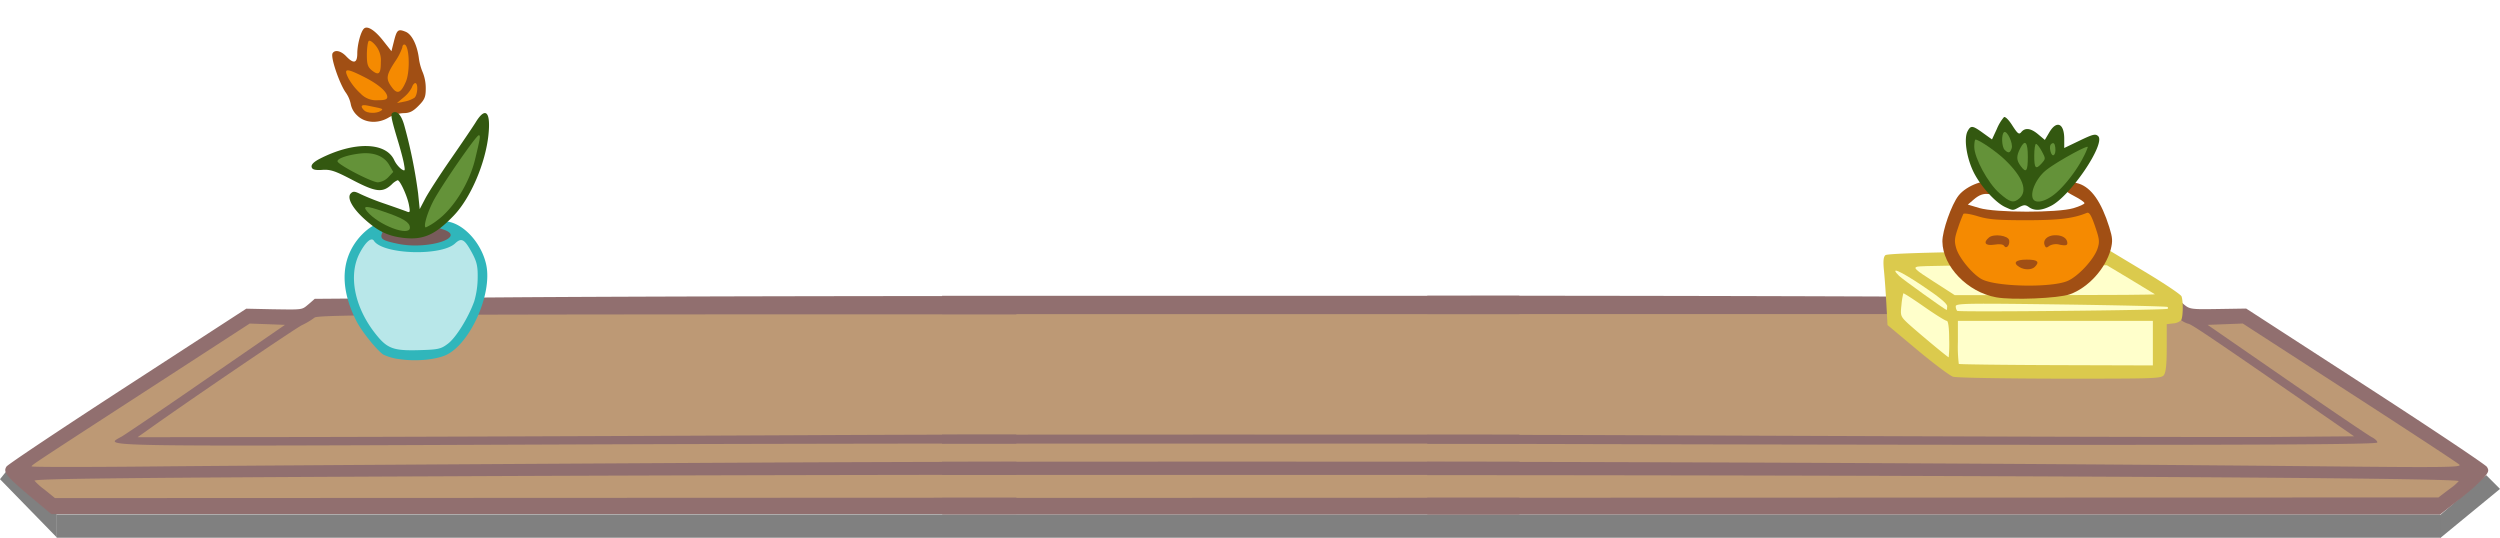 <?xml version="1.0" encoding="UTF-8" standalone="no"?>
<svg
   xmlns:dc="http://purl.org/dc/elements/1.1/"
   xmlns:cc="http://creativecommons.org/ns#"
   xmlns:rdf="http://www.w3.org/1999/02/22-rdf-syntax-ns#"
   xmlns:svg="http://www.w3.org/2000/svg"
   xmlns="http://www.w3.org/2000/svg"
   xmlns:sodipodi="http://sodipodi.sourceforge.net/DTD/sodipodi-0.dtd"
   xmlns:inkscape="http://www.inkscape.org/namespaces/inkscape"
   viewBox="0 0 840.148 180.837"
   version="1.1"
   id="svg92"
   sodipodi:docname="Top Shelf v2.svg"
   inkscape:version="0.92.4 (5da689c313, 2019-01-14)"
   width="840.148"
   height="180.837">
  <sodipodi:namedview
     pagecolor="#ffffff"
     bordercolor="#666666"
     borderopacity="1"
     objecttolerance="10"
     gridtolerance="10"
     guidetolerance="10"
     inkscape:pageopacity="0"
     inkscape:pageshadow="2"
     inkscape:window-width="1910"
     inkscape:window-height="526"
     id="namedview94"
     showgrid="false"
     inkscape:zoom="4.3252995"
     inkscape:cx="732.09375"
     inkscape:cy="15.460418"
     inkscape:window-x="1922"
     inkscape:window-y="1069"
     inkscape:window-maximized="0"
     inkscape:current-layer="_1st_Shelf" />
  <defs
     id="defs4">
    <style
       id="style2">.cls-3n{fill:#dbca4d;}.cls-4n{fill:#ffffcb;}.cls-1{fill:#bd9975;}.cls-2{fill:#916f6f;}.cls-3{fill:#b8e7e9;}.cls-4{fill:#30b6bb;}.cls-5{fill:#a14f14;}.cls-6{fill:#f58a01;}.cls-7{fill:#335810;}.cls-8{fill:#649239;}</style>
    <filter
       style="color-interpolation-filters:sRGB"
       inkscape:label="Drop Shadow"
       id="filter1368">
      <feFlood
         flood-opacity="0.498"
         flood-color="rgb(0,0,0)"
         result="flood"
         id="feFlood1358" />
      <feComposite
         in="flood"
         in2="SourceGraphic"
         operator="in"
         result="composite1"
         id="feComposite1360" />
      <feGaussianBlur
         in="composite1"
         stdDeviation="0"
         result="blur"
         id="feGaussianBlur1362" />
      <feOffset
         dx="3.6"
         dy="-1.9"
         result="offset"
         id="feOffset1364" />
      <feComposite
         in="SourceGraphic"
         in2="offset"
         operator="over"
         result="composite2"
         id="feComposite1366" />
    </filter>
    <filter
       style="color-interpolation-filters:sRGB"
       inkscape:label="Drop Shadow"
       id="filter1404">
      <feFlood
         flood-opacity="0.498"
         flood-color="rgb(0,0,0)"
         result="flood"
         id="feFlood1394" />
      <feComposite
         in="flood"
         in2="SourceGraphic"
         operator="in"
         result="composite1"
         id="feComposite1396" />
      <feGaussianBlur
         in="composite1"
         stdDeviation="0"
         result="blur"
         id="feGaussianBlur1398" />
      <feOffset
         dx="3.6"
         dy="-1.9"
         result="offset"
         id="feOffset1400" />
      <feComposite
         in="SourceGraphic"
         in2="offset"
         operator="over"
         result="composite2"
         id="feComposite1402" />
    </filter>
  </defs>
  <g
     id="Layer_2"
     data-name="Layer 2"
     transform="translate(1.768,11.174)">
    <g
       id="_1st_Shelf"
       data-name="1st Shelf">
      <g
         transform="translate(-0.406,-0.226)"
         id="g957">
        <path
           inkscape:connector-curvature="0"
           id="path925-7"
           d="m 17.662,169.6 -19.025,-19.512 4.373,-5.458 14.651,15.828 z"
           style="fill:#000000;fill-opacity:0.498;stroke:none;stroke-width:1px;stroke-linecap:butt;stroke-linejoin:miter;stroke-opacity:1" />
        <rect
           y="161.916"
           x="17.656"
           height="7.847"
           width="801.06"
           id="rect906"
           style="fill:#000000;fill-opacity:0.498;stroke:none;stroke-width:5.5;stroke-linecap:round;stroke-miterlimit:4;stroke-dasharray:none;stroke-opacity:1" />
        <path
           inkscape:connector-curvature="0"
           id="path925"
           d="m 818.672,169.889 20.114,-16.531 -4.624,-4.624 -15.49,13.409 z"
           style="fill:#000000;fill-opacity:0.498;stroke:none;stroke-width:1px;stroke-linecap:butt;stroke-linejoin:miter;stroke-opacity:1" />
      </g>
      <rect
         class="cls-1"
         x="328.879"
         y="91.074"
         width="156.848"
         height="68.406"
         id="rect6"
         style="fill:#bd9975" />
      <path
         class="cls-1"
         d="m 829.49,146.28 -14.39,13.19 -100.4,-0.63 v 0.64 H 477.88 V 90.42 H 714.7 v 0.1 l 11.81,-0.1 3.94,3.08 19.19,0.52 z"
         id="path8"
         inkscape:connector-curvature="0"
         style="fill:#bd9975" />
      <path
         class="cls-1"
         d="m 120.46,90.42 h 220.19 v 69.06 H 120.46 v -0.64 l -103,0.64 L 3,146.29 82.89,94 l 19.19,-0.52 3.92,-3.05 14.44,0.12 z"
         id="path10"
         inkscape:connector-curvature="0"
         style="fill:#bd9975" />
      <path
         id="Left_Shelf_Outline"
         data-name="Left Shelf Outline"
         class="cls-2"
         d="m 99.71,98.09 a 24.29,24.29 0 0 0 4.2,-2.51 c 1.12,-1 24,-1.12 235.89,-1.13 v -6.14 c -74.85,0 -142,0.21 -173.65,0.46 L 104,89.25 102,91 c -2.42,2 -1.63,1.91 -12.33,1.75 L 81,92.56 41.18,118.41 C 19.25,132.64 0.92,144.87 0.43,145.6 c -1.25,1.87 -0.12,3.28 8.18,10.23 l 6.87,5.76 H 339.8 v -5.52 l -323.1,0.14 -3.52,-2.86 a 21,21 0 0 1 -3.37,-3 c 0.64,-0.65 30.8,-1 137.66,-1.46 58.75,-0.28 125.07,-0.44 192.33,-0.51 V 144 c -31.83,0.05 -62.17,0.15 -90.16,0.3 -42.22,0.23 -85.51,0.48 -121.24,0.71 -35.73,0.23 -63.92,0.43 -75.91,0.55 -24,0.25 -43.63,0.26 -43.63,0 0,-0.46 0.51,-0.8 44,-29 l 29.28,-19 5.9,0.21 L 94,98 67.66,116.14 c -14.45,10 -27.29,18.68 -28.53,19.39 -6,3.43 -12.52,3.31 148,2.67 43.13,-0.17 98.75,-0.29 152.65,-0.33 v -3 c -26.27,0 -49.94,0.1 -68.79,0.19 -65.38,0.32 -143.1,0.6 -172.7,0.63 l -53.83,0.06 2.84,-2 C 59.73,124.81 97.42,99.19 99.71,98.09 Z"
         inkscape:connector-curvature="0"
         style="fill:#916f6f" />
      <path
         id="Right_Shelf_Outline"
         data-name="Right Shelf Outline"
         class="cls-2"
         d="m 833,149.34 a 81,81 0 0 1 -8.28,7.29 l -6.41,5.06 H 477.88 v -5.59 l 339.81,-0.1 3.5,-2.67 a 20.51,20.51 0 0 0 3.33,-2.83 c -1.14,-1.14 -163.41,-1.93 -346.64,-2 V 144 c 104.83,0.14 214.56,0.68 304,1.57 38.42,0.38 43.78,0.3 42.84,-0.61 -0.6,-0.58 -17.21,-11.48 -36.93,-24.22 L 751.94,97.55 740.12,98 l 26.57,18.36 c 14.61,10.09 27.5,18.82 28.63,19.39 1.13,0.57 1.95,1.38 1.81,1.8 -0.28,0.86 -75.55,1 -297.13,0.44 l -22.12,-0.05 v -3 c 35,0 69.5,0.13 99.88,0.26 88.5,0.37 172.32,0.57 186.25,0.46 l 25.33,-0.21 -18.78,-13 c -30.95,-21.36 -36.15,-24.84 -37,-24.84 A 7.93,7.93 0 0 1 730.69,96 l -2.06,-1.62 H 477.88 V 88.2 c 81.5,0 156.27,0.21 189.78,0.49 l 62.17,0.5 L 732,91 c 2.09,1.77 2.45,1.82 11.62,1.67 l 9.46,-0.15 40,25.9 c 22,14.24 40.38,26.52 40.89,27.29 0.76,1.21 0.63,1.7 -0.97,3.63 z"
         inkscape:connector-curvature="0"
         style="fill:#916f6f" />
      <g
         id="Shelf_Middle"
         data-name="Shelf Middle">
        <polygon
           class="cls-2"
           points="508.82,161.69 314.86,161.69 314.86,156.15 425.71,156.12 508.82,156.09 "
           id="polygon14"
           style="fill:#916f6f" />
        <path
           class="cls-2"
           d="m 508.82,144 v 4.43 c -63.84,0 -129.15,0 -194,0 V 144 c 62.18,-0.06 127.51,-0.07 194,0 z"
           id="path16"
           inkscape:connector-curvature="0"
           style="fill:#916f6f" />
        <path
           class="cls-2"
           d="m 508.82,134.9 v 3 c -56.36,0 -124.35,0 -194,0 v -3 c 59.83,-0.05 127.35,-0.05 194,0 z"
           id="path18"
           inkscape:connector-curvature="0"
           style="fill:#916f6f" />
        <path
           class="cls-2"
           d="m 508.82,88.22 v 6.17 h -194 v -6.15 c 63.39,-0.03 129.88,-0.03 194,-0.02 z"
           id="path20"
           inkscape:connector-curvature="0"
           style="fill:#916f6f" />
      </g>
      <g
         id="Top_Flower_Pot"
         data-name="Top Flower Pot"
         style="filter:url(#filter1368)">
        <rect
           style="fill:#785b5b;fill-opacity:1;stroke:none;stroke-width:5.5;stroke-linecap:round;stroke-miterlimit:4;stroke-dasharray:none;stroke-opacity:1"
           id="rect1116"
           width="25.663"
           height="8.092"
           x="121.841"
           y="66.205" />
        <g
           id="Top_Shelf_Pot"
           data-name="Top Shelf Pot">
          <path
             class="cls-3"
             d="m 156.27,79 c 3.6,11.59 -4.74,21.9 -5.62,22.94 a 17.46,17.46 0 0 1 -9.14,7.06 c -2,0.65 -3.82,0.63 -7.38,0.65 -4.44,0 -6.75,0 -9.17,-1 -1.3,-0.58 -3.48,-1.85 -6.5,-6.58 -3.5,-5.49 -8.91,-14 -6,-23.34 a 20.58,20.58 0 0 1 5.46,-8.73 47.41,47.41 0 0 0 7.7,3.2 46.22,46.22 0 0 0 8.13,1.8 50,50 0 0 0 17.25,-4.64 21.34,21.34 0 0 1 5.27,8.64 z"
             id="path23"
             inkscape:connector-curvature="0"
             style="fill:#b8e7e9" />
          <path
             class="cls-4"
             d="m 158,79.55 c -1.7,-7.61 -8.22,-14.35 -14,-14.46 -3.79,-0.08 -4.09,1.56 -0.49,2.73 8.25,2.66 -5.09,6.94 -15.12,4.84 -5.63,-1.18 -6.24,-1.67 -5.14,-4.09 2.33,-5.11 -4.23,-2.88 -8.66,2.94 -5.47,7.2 -5.54,16.53 -0.18,27.11 1.73,3.42 6.69,9.6 9,11.25 a 17.56,17.56 0 0 0 5.47,1.55 c 5.12,0.76 11.14,0.32 15,-1.11 8.35,-3.12 16.41,-20.66 14.12,-30.76 z M 154,92 c -2,5.55 -6.12,12.16 -8.81,14.21 -2.35,1.79 -3.23,2 -9.51,2.18 -9.13,0.26 -11,-0.48 -15.26,-6 -6.72,-8.78 -8.69,-19.22 -5,-26.44 2,-3.85 4,-5.65 4.87,-4.31 3,4.61 22.65,5.24 27.29,0.88 2.14,-2 3.13,-1.47 5.58,3 1.7,3.12 2.06,4.63 2,8.54 A 28.85,28.85 0 0 1 154,92 Z"
             id="path25"
             inkscape:connector-curvature="0"
             style="fill:#30b6bb" />
        </g>
        <g
           id="Flower">
          <path
             class="cls-5"
             d="m 136.76,15.19 a 18.36,18.36 0 0 1 -1.35,-4.82 c -0.58,-4.57 -2.41,-8.21 -4.53,-9 -2.5,-1 -2.89,-0.62 -3.87,3.27 l -0.83,3.29 -2.83,-3.58 c -2.8,-3.55 -5.35,-5.14 -6.46,-3.96 -1.11,1.18 -2.19,5.51 -2.19,8.28 0,3.3 -1.2,3.62 -3.7,1 -1.77,-1.87 -3.8,-2.34 -4.59,-1.06 -0.79,1.28 2.24,10 4.31,13.07 a 10.25,10.25 0 0 1 1.82,4.19 7,7 0 0 0 2.11,3.64 c 2.6,2.6 7.06,2.88 10.69,0.66 a 11.27,11.27 0 0 1 4.93,-1.43 c 2,0 3.16,-0.58 5,-2.45 2.08,-2.08 2.44,-3 2.44,-5.8 a 14.38,14.38 0 0 0 -0.95,-5.3 z"
             id="path28"
             inkscape:connector-curvature="0"
             style="fill:#a14f14" />
          <path
             class="cls-6"
             d="m 118.55,4.49 c 0.33,-0.33 1.38,0.37 2.34,1.56 a 7.82,7.82 0 0 1 1.73,5.53 c 0,4 -0.69,4.66 -3,2.81 -1.41,-1.14 -1.7,-2.05 -1.7,-5.34 0.02,-2.18 0.3,-4.23 0.63,-4.56 z"
             id="path30"
             inkscape:connector-curvature="0"
             style="fill:#f58a01" />
          <path
             class="cls-6"
             d="m 122.59,28 c -1.48,0.94 -4.56,0.84 -5.58,-0.18 -1.43,-1.42 -1,-2.07 1.11,-1.62 l 3.75,0.78 c 1.39,0.33 1.54,0.54 0.72,1.02 z"
             id="path32"
             inkscape:connector-curvature="0"
             style="fill:#f58a01" />
          <path
             class="cls-6"
             d="m 121.57,24.41 a 7.2,7.2 0 0 1 -5.8,-2.28 20.09,20.09 0 0 1 -4,-5 c -1.81,-3.53 -0.89,-3.63 5.2,-0.55 4.81,2.43 7.81,5 7.81,6.75 0,0.8 -0.78,1.08 -3.21,1.08 z"
             id="path34"
             inkscape:connector-curvature="0"
             style="fill:#f58a01" />
          <path
             class="cls-6"
             d="m 126.35,20.1 c -2.1,-2.84 -2,-4 1,-8.62 a 19.43,19.43 0 0 0 2.5,-4.86 c 0,-0.51 0.29,-0.93 0.64,-0.93 1.67,0 2.07,8.82 0.56,12.44 -1.67,3.87 -2.89,4.43 -4.7,1.97 z"
             id="path36"
             inkscape:connector-curvature="0"
             style="fill:#f58a01" />
          <path
             class="cls-6"
             d="m 133.9,23.59 a 9.77,9.77 0 0 1 -3.42,1.29 l -2.46,0.48 2.31,-1.95 a 10.2,10.2 0 0 0 2.74,-3.36 c 0.25,-0.77 0.75,-1.4 1.12,-1.4 1.04,0 0.81,4.04 -0.29,4.94 z"
             id="path38"
             inkscape:connector-curvature="0"
             style="fill:#f58a01" />
          <path
             class="cls-7"
             d="m 154.54,31.75 c -0.89,1.45 -4.65,7 -8.36,12.35 -3.71,5.35 -7.58,11.34 -8.62,13.32 l -1.88,3.58 -0.55,-5.4 a 165.79,165.79 0 0 0 -4.65,-22.79 c -1,-3.52 -2.46,-5.07 -3.93,-4.17 -0.74,0.46 -0.46,1.91 1.88,9.68 0.9,3 1.82,6.45 2,7.74 0.38,2.14 0.31,2.26 -0.93,1.49 a 8.78,8.78 0 0 1 -2.44,-3.12 c -2.87,-6 -13.51,-6.2 -24.87,-0.4 -2.09,1.07 -3,2 -2.84,2.79 0.16,0.79 0.9,1.18 3.53,1 2.82,-0.2 4.32,0.3 10.38,3.48 7.68,4 9.92,4.28 13,1.42 a 6.09,6.09 0 0 1 2,-1.43 c 0.8,0 3.23,5.3 3.79,8.25 0.47,2.54 0.4,2.74 -0.84,2.23 -0.75,-0.3 -4,-1.45 -7.15,-2.54 A 80.23,80.23 0 0 1 115.88,56 c -2,-1 -2.56,-1.08 -3.36,-0.27 -1.41,1.42 0.52,5 4.81,8.81 4.47,4 7.88,5.61 13.25,6.17 6.44,0.67 10.45,-1.16 16.6,-7.59 5.61,-5.87 10.6,-17.51 11.6,-27.05 0.82,-7.8 -0.97,-9.62 -4.24,-4.32 z"
             id="path40"
             inkscape:connector-curvature="0"
             style="fill:#335810" />
          <path
             class="cls-8"
             d="m 132.38,67.23 c 0,3.16 -10.53,-0.82 -14.37,-5.44 -1.67,-2 -0.31,-2 5.43,0 6.72,2.27 8.94,3.63 8.94,5.44 z"
             id="path42"
             inkscape:connector-curvature="0"
             style="fill:#649239" />
          <path
             class="cls-8"
             d="m 154.29,44.27 c -1.93,8 -7.3,16.6 -12.79,20.55 a 19.34,19.34 0 0 1 -3.75,2.32 c -0.94,0 0.35,-4.62 2.42,-8.69 2.5,-4.89 14.48,-22.27 15.36,-22.27 0.64,0 0.52,0.82 -1.24,8.09 z"
             id="path44"
             inkscape:connector-curvature="0"
             style="fill:#649239" />
          <path
             class="cls-8"
             d="m 126.79,48.5 -1.65,1.76 A 5.56,5.56 0 0 1 121.63,52 c -2,0 -13.14,-5.77 -13.55,-7 -0.32,-0.94 3.26,-2.2 7.61,-2.69 4.53,-0.5 8,0.86 9.72,3.8 z"
             id="path46"
             inkscape:connector-curvature="0"
             style="fill:#649239" />
        </g>
      </g>
      <g
         id="g1392"
         style="filter:url(#filter1404)">
        <g
           transform="translate(0,30.081)"
           data-name="Middle Box"
           id="Middle_Box">
          <path
             style="fill:#dbca4d"
             inkscape:connector-curvature="0"
             id="path50"
             d="m 727.75,60.24 c -0.24,-0.63 -5.86,-4.4 -12.49,-8.37 l -12,-7.21 -37,0.48 c -24.15,0.32 -37.35,0.75 -38,1.25 -0.65,0.5 -0.84,1.92 -0.51,5.12 0.24,2.4 0.62,7.52 0.82,11.37 l 0.38,7 10,8.36 c 5.52,4.6 10.92,8.63 12,9 1.08,0.37 17.25,0.62 35.91,0.66 30.81,0 34,0 34.92,-1.14 0.7,-0.85 1,-3.47 1,-9.18 v -8 l 2.15,-0.25 a 4.35,4.35 0 0 0 2.69,-1.08 c 0.67,-1.03 0.74,-6.42 0.13,-8.01 z"
             class="cls-3n" />
          <path
             style="fill:#ffffcb"
             inkscape:connector-curvature="0"
             id="path52"
             d="m 640.65,56.66 c 5.62,3.75 8.35,6 8.35,6.89 0,0.73 -0.09,1.3 -0.18,1.27 -0.74,-0.22 -14.88,-10.38 -16,-11.47 -3.29,-3.28 0.07,-1.86 7.83,3.31 z"
             class="cls-4n" />
          <path
             style="fill:#ffffcb"
             inkscape:connector-curvature="0"
             id="path54"
             d="m 649.51,80.72 c -0.35,0 -11.55,-9.36 -14,-11.68 -2.15,-2.06 -2.27,-2.43 -1.88,-5.88 a 24.51,24.51 0 0 1 0.63,-3.93 c 0.11,-0.14 3.27,1.89 7,4.5 3.73,2.61 7.17,4.75 7.61,4.75 0.44,0 0.8,2.12 0.8,6.12 a 46.2,46.2 0 0 1 -0.16,6.12 z"
             class="cls-4n" />
          <path
             style="fill:#ffffcb"
             inkscape:connector-curvature="0"
             id="path56"
             d="m 644.42,55.25 c -6.24,-4 -6.9,-4.62 -5.4,-5 0.93,-0.25 15.63,-0.46 32.66,-0.46 h 31 l 7.92,4.75 c 4.35,2.61 8.05,4.88 8.22,5 0,0.16 -15,0.28 -33.48,0.28 h -33.82 z"
             class="cls-4n" />
          <path
             style="fill:#ffffcb"
             inkscape:connector-curvature="0"
             id="path58"
             d="m 718.12,83.45 -32.46,-0.1 C 667.81,83.29 653.07,83.1 652.9,82.94 a 48.7,48.7 0 0 1 -0.3,-7.38 v -7.08 h 65.52 z"
             class="cls-4n" />
          <path
             style="fill:#ffffcb"
             inkscape:connector-curvature="0"
             id="path60"
             d="m 723.1,64.42 c -0.57,0.48 -70.27,1.17 -70.75,0.69 a 2.57,2.57 0 0 1 -0.47,-1.55 c 0,-1 4.23,-1 35.4,-0.6 19.47,0.27 35.56,0.64 35.76,0.84 a 0.43,0.43 0 0 1 0.06,0.62 z"
             class="cls-4n" />
        </g>
        <g
           transform="translate(0,30.081)"
           data-name="Middle Plant Pot"
           id="Middle_Plant_Pot">
          <g
             data-name="Middle Shelf Pot"
             id="Middle_Shelf_Pot">
            <path
               style="fill:#a14f14"
               inkscape:connector-curvature="0"
               id="path63"
               d="m 703.48,37 c -2.67,-8.53 -6,-13.24 -10.22,-14.64 -1.72,-0.57 -2.78,-0.56 -3.88,0 -2.12,1.13 -1.51,2.21 2.4,4.22 1.85,0.95 3.36,2 3.36,2.33 0,0.33 -1.67,1.09 -3.73,1.7 -5.33,1.58 -26.18,1.55 -31.58,-0.05 l -3.89,-1.16 2,-1.72 c 1.76,-1.52 3.25,-2.06 4.94,-1.82 0.73,0.1 1.47,-2.65 1,-3.5 -1.25,-2 -8.34,0.53 -11.05,4 -2.37,3 -5.5,11.89 -5.44,15.47 0.12,8.36 8.45,17 18.09,18.73 5.39,1 20.9,0.33 24.71,-1 6.22,-2.22 12,-8.6 13.77,-15.07 0.7,-2.83 0.64,-3.89 -0.48,-7.49 z"
               class="cls-5" />
            <path
               style="fill:#f58a01"
               inkscape:connector-curvature="0"
               id="path65"
               d="m 699.52,44.21 c -1.22,3.68 -6.65,9.49 -10.23,10.92 -5.68,2.27 -23.77,1.88 -28.6,-0.62 -3.05,-1.58 -7.64,-7.09 -8.62,-10.35 -0.71,-2.39 -0.63,-3.43 0.56,-6.89 a 46.08,46.08 0 0 1 1.8,-4.71 c 0.21,-0.35 2.36,0 4.78,0.73 3.57,1.11 6.61,1.36 16.38,1.36 11,0 15.8,-0.59 20.3,-2.45 0.84,-0.35 1.49,0.67 2.8,4.46 1.49,4.34 1.59,5.24 0.83,7.55 z"
               class="cls-6" />
            <path
               style="fill:#a14f14"
               inkscape:connector-curvature="0"
               id="path67"
               d="m 678.44,50.35 c -1.05,1 -3.36,1.09 -5.08,0.09 -2.44,-1.43 -1.42,-2.55 2.34,-2.55 3.76,0 4.45,0.75 2.74,2.46 z"
               class="cls-5" />
            <path
               style="fill:#a14f14"
               inkscape:connector-curvature="0"
               id="path69"
               d="m 668.14,43.28 c -0.35,-0.56 -1.5,-0.7 -3.33,-0.41 -3,0.47 -3.83,-0.69 -1.76,-2.41 1.62,-1.35 6.47,-0.68 6.78,0.93 0.31,1.61 -0.95,3.1 -1.69,1.89 z"
               class="cls-5" />
            <path
               style="fill:#a14f14"
               inkscape:connector-curvature="0"
               id="path71"
               d="m 689.38,42.39 c 0,0.72 -0.65,0.85 -2.52,0.5 a 4.59,4.59 0 0 0 -3.59,0.41 c -0.86,0.71 -1.16,0.65 -1.52,-0.29 -0.67,-1.75 1,-3.31 3.62,-3.31 2.41,0 4.01,1.07 4.01,2.69 z"
               class="cls-5" />
          </g>
          <g
             id="Plant">
            <path
               style="fill:#335810"
               inkscape:connector-curvature="0"
               id="path74"
               d="m 699.76,6.42 c -0.9,-0.89 -1.73,-0.69 -6.23,1.47 l -5.19,2.49 V 7.31 c 0,-5.22 -2.54,-6.36 -5,-2.22 l -1.52,2.58 -2.21,-1.86 c -2.5,-2.1 -4.38,-2.36 -5.7,-0.78 -0.76,0.93 -1.19,0.61 -3,-2.19 C 669.76,1 668.55,-0.24 668.09,0 a 15,15 0 0 0 -2.41,4 l -1.62,3.5 -3,-2.15 c -3.54,-2.57 -4.12,-2.64 -5.2,-0.61 -1.25,2.33 -0.45,8.38 1.76,13.21 2.21,4.83 7.5,10.77 10.9,12.29 2.69,1.22 2.51,1.21 4.74,0 1.56,-0.81 2.07,-0.81 3.2,0 1.84,1.34 4.23,1.22 7.4,-0.4 6.48,-3.2 18.43,-20.84 15.9,-23.42 z"
               class="cls-7" />
            <path
               style="fill:#649239"
               inkscape:connector-curvature="0"
               id="path76"
               d="m 668.14,5.05 c 1,-0.62 3.07,3.77 2.54,5.42 -0.53,1.65 -1.14,1.76 -2.36,0.54 -1.03,-1.01 -1.16,-5.35 -0.18,-5.96 z"
               class="cls-8" />
            <path
               style="fill:#649239"
               inkscape:connector-curvature="0"
               id="path78"
               d="m 673.34,27.24 c -2,1.79 -3.2,1.48 -6.83,-1.72 -3.83,-3.38 -8.41,-11.84 -8.41,-15.54 0,-1.34 0.18,-2.43 0.41,-2.43 1.17,0 7.21,4.14 10,6.88 5.88,5.69 7.61,10.29 4.83,12.81 z"
               class="cls-8" />
            <path
               style="fill:#649239"
               inkscape:connector-curvature="0"
               id="path80"
               d="m 673.76,16.52 c -1.55,-2.07 -1.59,-3.38 -0.15,-6.15 1.57,-3 2.49,-2 2.49,2.94 0,4.94 -0.56,5.6 -2.34,3.21 z"
               class="cls-8" />
            <path
               style="fill:#649239"
               inkscape:connector-curvature="0"
               id="path82"
               d="m 678.86,9 c 0.34,0 1.21,1.12 1.95,2.49 1.3,2.42 1.3,2.52 0,4 -2.06,2.28 -2.55,1.8 -2.55,-2.49 0,-2.23 0.27,-4 0.6,-4 z"
               class="cls-8" />
            <path
               style="fill:#649239"
               inkscape:connector-curvature="0"
               id="path84"
               d="m 694.73,13.52 c -2.36,4.7 -6.91,10.43 -10.15,12.78 -3.24,2.35 -6.13,2.76 -6.81,1 -0.84,-2.21 1.18,-6.65 4.19,-9.23 3.01,-2.58 14.3,-8.86 14.3,-8 a 22.48,22.48 0 0 1 -1.53,3.45 z"
               class="cls-8" />
            <path
               style="fill:#649239"
               inkscape:connector-curvature="0"
               id="path86"
               d="m 683.7,11.45 c -0.32,-1.29 -0.17,-2.16 0.45,-2.55 0.62,-0.39 1,-0.05 1.18,1.28 0.34,2.67 -1.01,3.72 -1.63,1.27 z"
               class="cls-8" />
          </g>
        </g>
      </g>
    </g>
  </g>
</svg>
